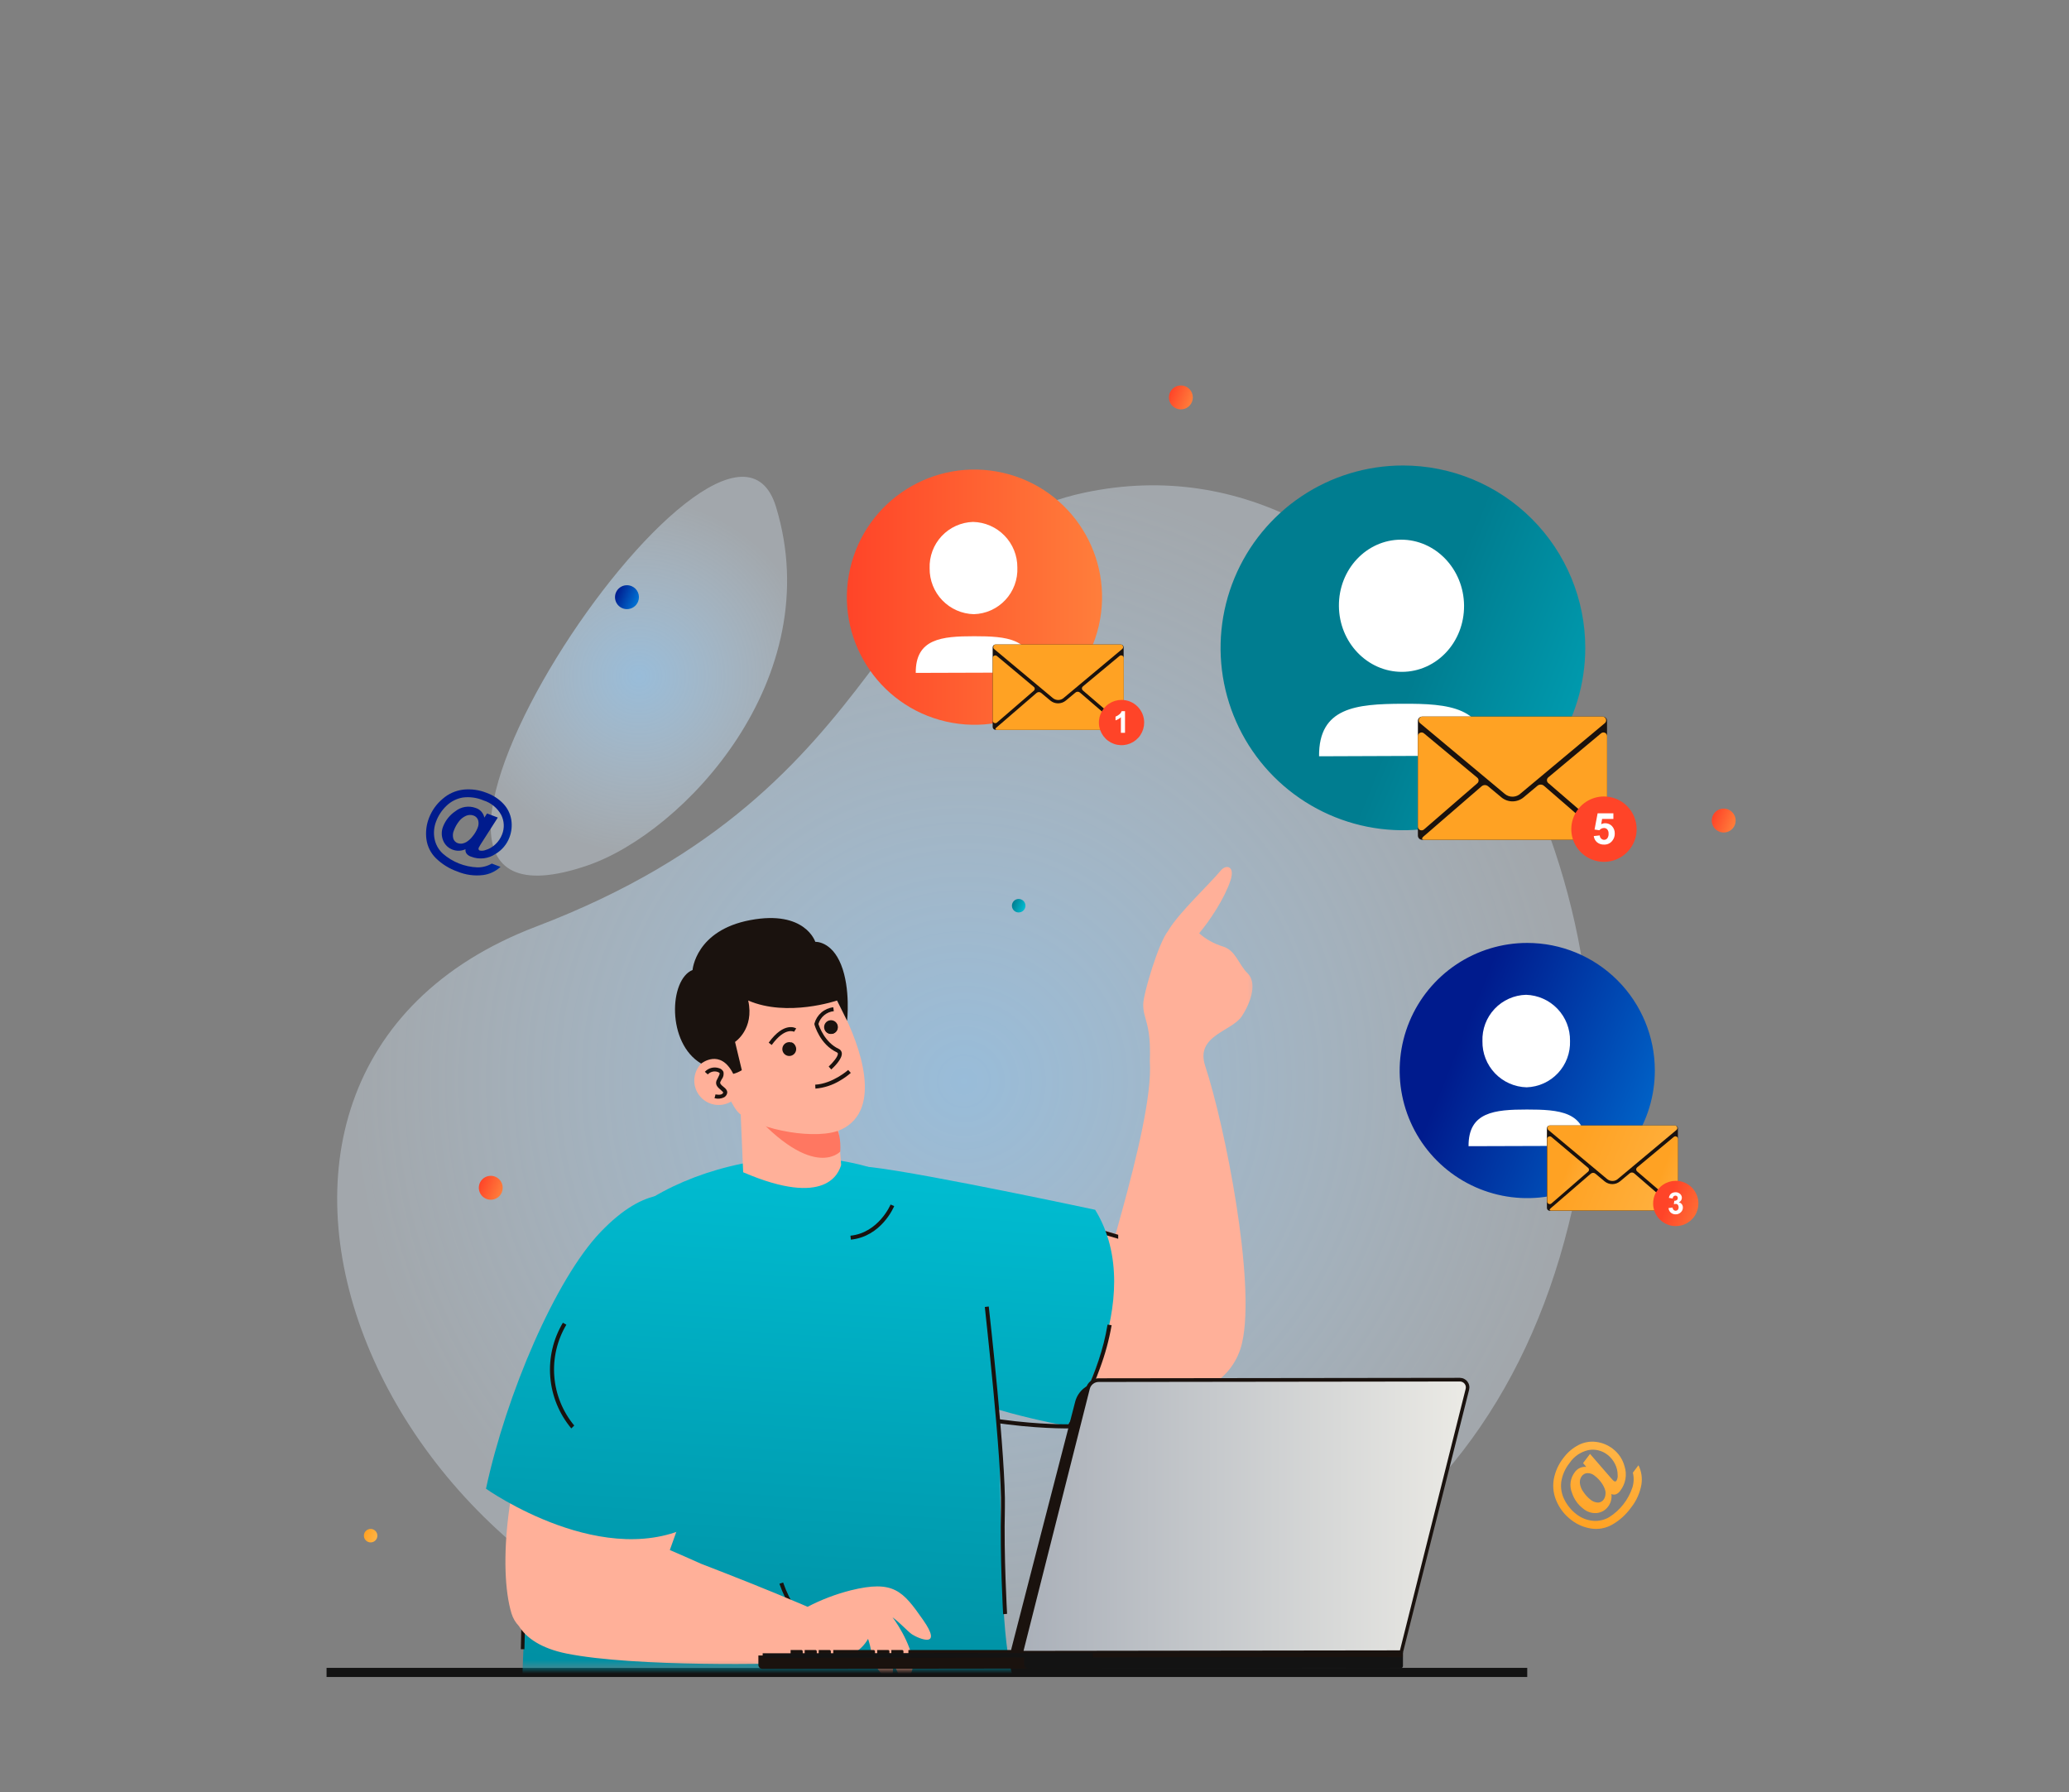<svg width="306" height="265" viewBox="0 0 306 265" fill="none" xmlns="http://www.w3.org/2000/svg">
<rect x="0" y="0" width="306" height="265" fill="#808080" stroke="none"/>
<g clip-path="url(#clip0_20981_299824)">
<g clip-path="url(#clip1_20981_299824)">
<path opacity="0.7" d="M160.438 72.841C128.908 79.503 133.605 116.341 79.308 137.013C21.121 159.163 56.365 242.746 122.571 247.491C188.464 252.235 227.965 222.514 234.729 166.049C239.819 123.6 207.306 62.938 160.438 72.841Z" fill="url(#paint0_radial_20981_299824)"/>
<path opacity="0.7" d="M86.938 127.964C101.083 123.105 122.522 100.392 114.768 74.949C107.014 49.505 45.187 142.333 86.938 127.964Z" fill="url(#paint1_radial_20981_299824)"/>
<path d="M48.297 246.641H225.875V247.989H48.297V246.641Z" fill="#131313"/>
<path d="M55.741 227.462C55.667 227.645 55.541 227.802 55.378 227.913C55.215 228.024 55.023 228.085 54.826 228.086C54.629 228.088 54.435 228.032 54.27 227.923C54.106 227.815 53.976 227.661 53.899 227.479C53.822 227.297 53.801 227.097 53.838 226.903C53.875 226.71 53.968 226.531 54.107 226.391C54.245 226.25 54.422 226.154 54.616 226.114C54.809 226.074 55.009 226.093 55.192 226.167C55.436 226.266 55.631 226.458 55.734 226.701C55.837 226.944 55.839 227.217 55.741 227.462Z" fill="url(#paint2_linear_20981_299824)"/>
<path d="M151.585 134.305C151.511 134.488 151.385 134.646 151.222 134.757C151.059 134.868 150.867 134.928 150.67 134.93C150.473 134.932 150.279 134.875 150.114 134.767C149.949 134.659 149.82 134.504 149.743 134.323C149.666 134.141 149.645 133.941 149.682 133.747C149.719 133.553 149.812 133.375 149.951 133.235C150.089 133.094 150.266 132.998 150.459 132.958C150.652 132.918 150.853 132.937 151.036 133.011C151.157 133.059 151.268 133.131 151.361 133.223C151.455 133.314 151.529 133.423 151.58 133.544C151.631 133.664 151.658 133.793 151.659 133.924C151.66 134.055 151.634 134.185 151.585 134.305Z" fill="url(#paint3_linear_20981_299824)"/>
<path d="M94.368 88.967C94.237 89.292 94.013 89.571 93.724 89.768C93.435 89.966 93.094 90.073 92.744 90.077C92.394 90.081 92.05 89.98 91.757 89.788C91.464 89.596 91.235 89.322 91.098 89C90.961 88.677 90.923 88.322 90.988 87.978C91.054 87.634 91.22 87.317 91.465 87.067C91.711 86.817 92.025 86.647 92.368 86.576C92.711 86.505 93.067 86.537 93.392 86.669C93.607 86.756 93.803 86.884 93.969 87.046C94.134 87.208 94.266 87.402 94.357 87.615C94.448 87.829 94.495 88.058 94.497 88.29C94.499 88.522 94.455 88.752 94.368 88.967Z" fill="url(#paint4_linear_20981_299824)"/>
<path d="M74.225 176.309C74.093 176.633 73.869 176.911 73.579 177.107C73.29 177.304 72.949 177.41 72.599 177.413C72.249 177.416 71.906 177.315 71.614 177.123C71.322 176.93 71.093 176.656 70.957 176.334C70.82 176.012 70.782 175.656 70.848 175.313C70.913 174.969 71.079 174.653 71.324 174.403C71.57 174.154 71.884 173.983 72.226 173.912C72.569 173.841 72.924 173.873 73.249 174.004C73.683 174.182 74.029 174.523 74.212 174.955C74.395 175.387 74.399 175.873 74.225 176.309Z" fill="url(#paint5_linear_20981_299824)"/>
<path d="M256.573 122.002C256.443 122.326 256.219 122.604 255.93 122.801C255.641 122.998 255.3 123.105 254.95 123.108C254.601 123.112 254.258 123.011 253.965 122.82C253.672 122.629 253.443 122.355 253.306 122.033C253.169 121.712 253.13 121.357 253.194 121.013C253.259 120.669 253.424 120.352 253.668 120.102C253.913 119.852 254.226 119.681 254.568 119.608C254.91 119.536 255.266 119.567 255.591 119.697C256.026 119.873 256.374 120.215 256.558 120.646C256.742 121.078 256.748 121.566 256.573 122.002Z" fill="url(#paint6_linear_20981_299824)"/>
<path d="M176.288 59.431C176.157 59.755 175.933 60.034 175.644 60.231C175.356 60.428 175.015 60.535 174.665 60.538C174.315 60.541 173.973 60.441 173.68 60.25C173.387 60.058 173.158 59.785 173.021 59.463C172.884 59.141 172.845 58.786 172.909 58.443C172.974 58.099 173.139 57.782 173.383 57.532C173.628 57.282 173.941 57.11 174.283 57.038C174.625 56.966 174.981 56.997 175.306 57.127C175.522 57.213 175.718 57.342 175.885 57.504C176.051 57.667 176.184 57.861 176.275 58.075C176.366 58.289 176.415 58.519 176.417 58.752C176.419 58.984 176.375 59.215 176.288 59.431Z" fill="url(#paint7_linear_20981_299824)"/>
<mask id="mask0_20981_299824" style="mask-type:luminance" maskUnits="userSpaceOnUse" x="67" y="124" width="119" height="123">
<path d="M67.777 124.172H185.751V246.619H67.777V124.172Z" fill="white"/>
</mask>
<g mask="url(#mask0_20981_299824)">
<path d="M153.662 179.005C153.662 179.005 170.762 184.014 173.765 185.6C180.4 189.104 183.308 204.144 176.564 206.442C169.82 208.74 154.828 207.838 143.353 202.924C131.878 198.01 138.805 175.65 153.662 179.005Z" fill="#FFB099"/>
<path d="M184.514 143.927C183.158 142.612 182.785 140.505 180.793 139.942C179.522 139.548 178.348 138.89 177.35 138.01C178.949 136.113 181.125 132.825 181.986 130.196C182.704 128.013 181.308 127.817 180.569 128.711C178.888 130.745 174.435 134.872 172.802 137.577C172.788 137.6 172.776 137.625 172.768 137.651C171.358 139.359 169.101 146.937 169.081 148.496C169.047 150.793 170.274 151.166 170.057 156.947C170.735 166.802 161.103 193.547 161.3 197.289C161.937 209.272 181.179 209.821 183.714 198.522C185.747 189.515 181.145 166.409 178.251 157.646C176.74 153.091 182.175 152.562 183.673 150.258C185.171 147.953 185.869 145.235 184.514 143.927Z" fill="#FFB099"/>
<path d="M165.38 183.187L153.539 179.717L153.709 179.141L165.38 182.597V183.187Z" fill="#1A120E"/>
<path d="M113.774 179.707C111.991 183.353 111.246 188.281 118.599 194.848C125.953 201.416 143.508 208.275 157.856 210.857C157.856 210.857 170.158 192.239 161.97 178.9C161.97 178.9 137.198 173.6 129.064 172.624C120.931 171.648 115.732 175.688 113.774 179.707Z" fill="url(#paint8_linear_20981_299824)"/>
<path d="M162.664 202.375C161.56 205.43 160.126 208.355 158.387 211.098L158.299 211.227H158.143C157.947 211.227 138.393 211.62 125.129 202.592L125.468 202.09C137.946 210.583 156.09 210.637 158.001 210.623C158.638 209.634 162.61 203.263 163.803 195.875L164.406 195.97C164.024 198.154 163.441 200.298 162.664 202.375Z" fill="#1A120E"/>
<path d="M145.883 190.554C149.394 203.466 146.398 243.502 150.478 249.365C150.478 249.365 145.645 259.66 132.727 256.373C112.597 251.249 95.449 293.454 79.318 285.24C72.751 241.421 82.029 185.721 96.642 177.005C111.499 168.147 139.518 167.11 145.883 190.554Z" fill="url(#paint9_linear_20981_299824)"/>
<path d="M148.363 238.709L148.946 238.648C148.946 238.56 148.445 230.149 148.621 223.025C148.797 215.902 146.262 193.454 146.235 193.203L145.652 193.271C145.652 193.495 148.208 215.848 148.038 222.985C147.869 230.122 148.357 238.628 148.363 238.709Z" fill="#1A120E"/>
<path d="M123.448 159.612L124.404 172.259C124.065 173.438 122.187 178.63 109.913 173.35L109.188 156.25C113.869 157.657 118.631 158.779 123.448 159.612Z" fill="#FFB099"/>
<path d="M124.273 170.288C124.273 170.288 119.982 175.08 109.863 162.832C109.863 162.832 109.802 161.66 109.863 161.68C118.972 165.55 124.645 163.022 124.273 170.288Z" fill="#FF7761"/>
<path d="M124.485 166.997C121.015 168.698 112.36 167.14 109.385 164.679C108.327 163.798 107.026 160.707 106.762 159.04C105.928 153.794 105.026 149.117 107.921 146.115C109.147 144.861 113.106 143.444 114.61 143.045C119.572 141.743 122.262 144.908 124.58 149.483C127.183 154.614 130.599 164.022 124.485 166.997Z" fill="#FFB099"/>
<path d="M122.941 158.151C123.218 157.9 124.628 156.592 124.499 155.697C124.478 155.565 124.423 155.44 124.34 155.334C124.257 155.229 124.149 155.146 124.025 155.094C121.992 154.138 121.172 151.84 121.043 151.413C121.193 150.909 121.49 150.461 121.895 150.125C122.301 149.79 122.797 149.582 123.32 149.529L123.239 148.953C122.588 149.029 121.975 149.298 121.478 149.726C120.982 150.154 120.625 150.72 120.453 151.352V151.495C120.487 151.61 121.266 154.45 123.774 155.622C123.889 155.677 123.91 155.731 123.917 155.785C123.984 156.212 123.137 157.188 122.561 157.717L122.941 158.151Z" fill="#1A120E"/>
<path d="M109.518 158.19C109.835 158.828 109.956 159.546 109.866 160.253C109.776 160.96 109.477 161.625 109.009 162.163C108.542 162.7 107.925 163.087 107.237 163.275C106.549 163.462 105.821 163.441 105.145 163.215C104.469 162.989 103.875 162.567 103.438 162.003C103.002 161.44 102.742 160.759 102.692 160.048C102.643 159.337 102.805 158.627 103.158 158.008C103.512 157.389 104.041 156.888 104.678 156.57C105.102 156.357 105.564 156.23 106.037 156.197C106.51 156.163 106.985 156.223 107.435 156.374C107.885 156.524 108.3 156.762 108.658 157.074C109.015 157.385 109.307 157.765 109.518 158.19Z" fill="#FFB099"/>
<path d="M107.086 162.27C107.261 162.171 107.401 162.019 107.486 161.836C107.737 161.307 107.289 160.948 106.964 160.684C106.639 160.42 106.456 160.23 106.53 160.006C106.585 159.878 106.649 159.753 106.72 159.633C106.847 159.478 106.937 159.296 106.985 159.102C107.033 158.907 107.038 158.705 106.998 158.508C106.935 158.37 106.841 158.248 106.724 158.151C106.606 158.055 106.468 157.987 106.32 157.952C105.959 157.835 105.571 157.824 105.204 157.92C104.836 158.016 104.504 158.215 104.246 158.495L104.68 158.881C104.86 158.688 105.092 158.551 105.347 158.485C105.603 158.418 105.872 158.427 106.124 158.508C106.3 158.569 106.408 158.637 106.435 158.712C106.462 158.786 106.327 159.125 106.198 159.349C106.113 159.496 106.036 159.647 105.968 159.803C105.73 160.481 106.246 160.86 106.584 161.158C106.923 161.457 106.984 161.517 106.944 161.612C106.734 162.053 105.832 161.836 105.825 161.829L105.676 162.399C106.146 162.53 106.648 162.484 107.086 162.27ZM124.247 159.789C124.812 159.464 125.343 159.085 125.833 158.657L125.447 158.223C125.447 158.223 123.156 160.257 120.567 160.399L120.601 160.982C121.893 160.873 123.141 160.465 124.247 159.789ZM115.775 155.296C115.775 155.343 115.809 155.39 115.829 155.431C115.943 155.658 116.142 155.832 116.382 155.912C116.623 155.993 116.886 155.975 117.114 155.861C117.341 155.748 117.514 155.549 117.595 155.308C117.676 155.068 117.657 154.804 117.544 154.577C117.449 154.383 117.288 154.229 117.09 154.143C116.706 154.585 116.263 154.973 115.775 155.296ZM121.997 152.191C122.012 152.24 122.03 152.287 122.051 152.334C122.118 152.473 122.218 152.595 122.342 152.688C122.466 152.781 122.611 152.842 122.763 152.867C122.916 152.893 123.073 152.88 123.22 152.832C123.367 152.783 123.501 152.7 123.609 152.589C123.717 152.478 123.797 152.343 123.841 152.194C123.886 152.046 123.894 151.889 123.865 151.737C123.835 151.585 123.77 151.442 123.674 151.32C123.578 151.199 123.453 151.102 123.312 151.039C122.928 151.481 122.485 151.868 121.997 152.191ZM114.135 154.53C116.107 151.819 117.429 152.571 117.442 152.578L117.754 152.083C117.68 152.035 115.985 151.005 113.688 154.184L114.135 154.53ZM125.84 183.315C130.341 182.854 132.177 178.53 132.252 178.347L131.71 178.123C131.71 178.164 129.927 182.305 125.779 182.732L125.84 183.315ZM132.842 246.619V246.036C132.713 246.036 119.659 245.237 115.823 234.013L115.274 234.202C119.286 245.806 132.72 246.612 132.842 246.619Z" fill="#1A120E"/>
<path d="M108.712 154.073L109.715 158.255C109.322 158.5 108.895 158.685 108.448 158.804C106.529 154.968 103.703 157.279 103.703 157.279C98.572 154.249 98.959 144.842 102.429 143.439C102.429 143.439 102.869 137.576 110.982 136.058C119.095 134.54 120.58 139.277 120.58 139.277C120.58 139.277 122.972 139.115 124.396 142.666C125.819 146.218 125.284 150.949 125.284 150.949L123.799 147.953C123.799 147.953 116.452 150.467 110.657 147.953C111.599 152.175 108.712 154.073 108.712 154.073Z" fill="#1A120E"/>
<path d="M117.708 154.83C117.767 155.024 117.768 155.231 117.71 155.425C117.652 155.619 117.538 155.792 117.382 155.921C117.225 156.05 117.034 156.13 116.833 156.15C116.631 156.171 116.428 156.131 116.249 156.036C116.07 155.94 115.923 155.794 115.828 155.616C115.732 155.437 115.691 155.234 115.711 155.032C115.731 154.831 115.81 154.639 115.939 154.483C116.067 154.326 116.239 154.211 116.433 154.152C116.692 154.074 116.972 154.102 117.21 154.229C117.449 154.356 117.628 154.572 117.708 154.83ZM123.875 151.59C123.933 151.783 123.933 151.988 123.875 152.18C123.816 152.372 123.702 152.542 123.547 152.67C123.392 152.797 123.202 152.876 123.003 152.896C122.803 152.915 122.602 152.876 122.424 152.781C122.247 152.687 122.102 152.543 122.007 152.366C121.912 152.189 121.871 151.988 121.89 151.788C121.909 151.588 121.986 151.399 122.113 151.243C122.239 151.087 122.409 150.972 122.601 150.913C122.729 150.873 122.864 150.859 122.998 150.872C123.131 150.884 123.261 150.923 123.379 150.986C123.498 151.049 123.603 151.135 123.688 151.239C123.773 151.343 123.837 151.462 123.875 151.59ZM77.563 243.877H77.027C77.556 214.949 82.517 198.466 86.584 189.722C91.017 180.233 95.28 177.604 95.463 177.522L95.734 177.983C95.565 178.044 78.573 188.828 77.563 243.877Z" fill="#1A120E"/>
<path d="M136.513 239.535C133.517 235.251 132.162 233.604 125.79 235.183C123.587 235.745 121.456 236.559 119.44 237.61L118.247 237.095C118.177 237.058 118.105 237.029 118.03 237.007C113.889 235.238 108.399 233.062 103.688 231.246C102.143 230.568 100.597 229.856 99.066 229.212C101.099 223.621 103.234 217.046 103.234 217.046C106.989 202.609 85.314 195.127 80.142 206.202C74.971 217.277 73.622 231.957 75.655 238.606C75.866 239.294 76.235 239.924 76.733 240.443C77.871 242.266 80.081 243.757 83.734 244.51C93.996 246.59 115.664 246.021 118.348 245.94C118.775 245.98 119.175 246.028 119.541 246.075C119.693 246.106 119.85 246.106 120.002 246.075C120.122 246.085 120.243 246.067 120.355 246.021C121.846 245.377 122.666 245.14 123.201 245.167C124.244 245.236 125.285 245.008 126.203 244.509C127.12 244.01 127.878 243.26 128.386 242.348C128.603 243.013 128.773 243.692 128.895 244.381C129.166 246.353 130.596 248.156 131.518 248.176C132.439 248.197 131.945 244.869 131.945 244.869C131.945 244.869 132.921 249.688 134.5 247.797C136.079 245.906 133.585 241.439 132.406 239.718C132.27 239.514 132.134 239.331 131.999 239.162C133.124 239.969 134.242 241.243 134.873 241.676C135.937 242.361 139.522 243.825 136.513 239.535Z" fill="#FFB099"/>
<path d="M103.792 177.944C100.281 176.087 95.482 175.233 88.819 182.194C82.157 189.155 74.891 206.153 71.875 220.149C71.875 220.149 89.721 232.776 103.053 225.172C103.053 225.172 109.017 201.097 110.23 193.167C111.444 185.237 107.668 179.991 103.792 177.944Z" fill="url(#paint10_linear_20981_299824)"/>
<path d="M84.495 211.231C82.694 209.076 81.606 206.415 81.383 203.615C81.159 200.815 81.811 198.015 83.248 195.602L83.763 195.893C82.394 198.195 81.771 200.864 81.98 203.534C82.188 206.204 83.219 208.743 84.929 210.804L84.495 211.231ZM204.55 265.555C206.238 274.298 208.014 289.867 208.759 301.687C209.505 313.508 210.833 330.296 210.833 330.296C210.833 330.296 186.772 337.854 168.58 326.135C168.58 326.135 169.482 281.828 169.855 271.12C170.566 250.603 201.527 249.898 204.55 265.555Z" fill="#1A120E"/>
</g>
<path d="M163.228 246.433C163.228 246.511 163.197 246.585 163.142 246.639C163.088 246.694 163.014 246.725 162.936 246.725L112.747 246.786C112.593 246.784 112.446 246.722 112.337 246.613C112.228 246.504 112.166 246.357 112.164 246.203V244.807L163.221 244.739L163.228 246.433ZM118.718 244.203V244.793H116.929V244H118.528C118.554 244.001 118.58 244.007 118.603 244.018C118.627 244.028 118.648 244.043 118.665 244.062C118.683 244.081 118.697 244.103 118.706 244.128C118.715 244.152 118.719 244.178 118.718 244.203ZM120.799 244.203V244.793H119.01V244H120.602C120.629 244 120.655 244.005 120.679 244.016C120.704 244.026 120.725 244.041 120.744 244.06C120.762 244.079 120.777 244.101 120.786 244.126C120.795 244.151 120.8 244.177 120.799 244.203Z" fill="#1A120E"/>
<path d="M122.882 244.196V244.793H121.086V244H122.679C122.705 243.999 122.731 244.003 122.756 244.013C122.781 244.022 122.803 244.036 122.822 244.055C122.841 244.073 122.856 244.095 122.866 244.119C122.877 244.144 122.882 244.17 122.882 244.196ZM131.537 244.189V244.779H129.741V244H131.341C131.366 243.999 131.392 244.003 131.415 244.012C131.439 244.021 131.461 244.035 131.479 244.053C131.498 244.071 131.512 244.092 131.522 244.115C131.532 244.139 131.537 244.164 131.537 244.189ZM133.618 244.189V244.779H131.829V244H133.422C133.472 244 133.521 244.019 133.558 244.055C133.595 244.09 133.616 244.138 133.618 244.189ZM158.018 244.156V244.745H156.229V244H157.828C157.873 244 157.916 244.016 157.951 244.044C157.985 244.073 158.009 244.112 158.018 244.156ZM160.099 244.156V244.745H158.303V243.959H159.902C159.954 243.959 160.004 243.98 160.041 244.017C160.078 244.053 160.099 244.103 160.099 244.156ZM129.402 244.189V244.779H123.241V244H129.206C129.257 244 129.306 244.019 129.342 244.055C129.379 244.09 129.401 244.138 129.402 244.189ZM166.843 244.142V244.732H160.682V243.945H166.646C166.672 243.944 166.698 243.949 166.722 243.958C166.747 243.968 166.769 243.982 166.787 244.001C166.806 244.019 166.82 244.041 166.83 244.066C166.839 244.09 166.844 244.116 166.843 244.142ZM155.741 244.156V244.745H134.35V244H155.544C155.591 243.996 155.637 244.01 155.673 244.039C155.71 244.068 155.734 244.109 155.741 244.156Z" fill="#1A120E"/>
<path d="M166.353 243.953H170.691C170.808 243.953 170.921 243.999 171.005 244.082C171.088 244.164 171.136 244.276 171.138 244.394V244.739H166.156V244.15C166.156 244.098 166.177 244.048 166.214 244.011C166.251 243.974 166.301 243.953 166.353 243.953Z" fill="url(#paint11_linear_20981_299824)"/>
<path d="M172.353 243.938H176.691C176.749 243.937 176.807 243.947 176.861 243.969C176.915 243.991 176.965 244.023 177.006 244.064C177.048 244.105 177.081 244.154 177.104 244.208C177.126 244.262 177.138 244.32 177.138 244.378V244.717H172.156V244.127C172.158 244.076 172.179 244.028 172.216 243.993C172.253 243.957 172.302 243.938 172.353 243.938Z" fill="url(#paint12_linear_20981_299824)"/>
<path d="M178.35 243.93H182.688C182.746 243.929 182.804 243.94 182.858 243.961C182.913 243.983 182.962 244.015 183.004 244.056C183.045 244.097 183.078 244.146 183.101 244.2C183.123 244.254 183.135 244.312 183.135 244.37V244.709H178.16V244.12C178.162 244.07 178.182 244.022 178.218 243.987C178.253 243.952 178.3 243.931 178.35 243.93Z" fill="url(#paint13_linear_20981_299824)"/>
<path d="M184.354 243.93H188.698C188.816 243.931 188.928 243.979 189.01 244.063C189.093 244.147 189.139 244.26 189.139 244.377V244.716H184.164V244.126C184.164 244.075 184.184 244.026 184.219 243.99C184.255 243.953 184.303 243.931 184.354 243.93Z" fill="url(#paint14_linear_20981_299824)"/>
<path d="M191.409 243.914H193.686C193.803 243.916 193.915 243.964 193.998 244.047C194.08 244.131 194.127 244.244 194.127 244.361V244.7H191.219V244.111C191.218 244.085 191.222 244.06 191.231 244.036C191.24 244.012 191.254 243.99 191.272 243.972C191.29 243.954 191.311 243.939 191.334 243.929C191.358 243.919 191.383 243.914 191.409 243.914Z" fill="url(#paint15_linear_20981_299824)"/>
<path d="M194.95 243.914H197.234C197.351 243.914 197.464 243.96 197.548 244.043C197.631 244.125 197.679 244.237 197.681 244.355V244.68H194.773V244.09C194.778 244.045 194.798 244.003 194.83 243.971C194.862 243.939 194.904 243.919 194.95 243.914Z" fill="url(#paint16_linear_20981_299824)"/>
<path d="M198.276 243.914H200.553C200.671 243.916 200.783 243.964 200.865 244.047C200.948 244.131 200.994 244.244 200.994 244.361V244.7H198.086V244.111C198.085 244.085 198.089 244.06 198.099 244.036C198.108 244.012 198.121 243.99 198.139 243.972C198.157 243.954 198.178 243.939 198.202 243.929C198.225 243.919 198.25 243.914 198.276 243.914Z" fill="url(#paint17_linear_20981_299824)"/>
<path d="M159.021 207.267C159.229 206.476 159.688 205.774 160.331 205.268C160.973 204.762 161.762 204.478 162.58 204.461L151.057 246.483C150.505 246.29 150.047 245.892 149.778 245.371C149.51 244.85 149.451 244.247 149.614 243.684C150.048 241.915 156.805 215.827 159.021 207.267Z" fill="#1A120E"/>
<path d="M162.47 204.083L215.919 204.016C216.094 204.016 216.265 204.055 216.422 204.132C216.578 204.208 216.715 204.319 216.822 204.456C216.93 204.593 217.004 204.753 217.04 204.923C217.076 205.094 217.073 205.27 217.031 205.439L207.244 244.316L150.988 244.391L160.877 205.31C160.966 204.956 161.171 204.642 161.46 204.42C161.749 204.197 162.105 204.079 162.47 204.083Z" fill="url(#paint18_linear_20981_299824)"/>
<path d="M160.635 205.248C160.738 204.839 160.974 204.476 161.307 204.217C161.64 203.958 162.05 203.817 162.472 203.818L215.921 203.75C216.135 203.753 216.346 203.804 216.537 203.9C216.728 203.995 216.896 204.133 217.026 204.303C217.156 204.472 217.247 204.669 217.29 204.879C217.334 205.088 217.329 205.305 217.277 205.512L207.49 244.39L207.436 244.593L150.645 244.667L160.635 205.248ZM216.769 205.377C216.803 205.249 216.806 205.115 216.779 204.985C216.752 204.856 216.695 204.735 216.613 204.631C216.533 204.527 216.43 204.442 216.313 204.384C216.195 204.325 216.066 204.294 215.935 204.292L162.485 204.36C162.186 204.361 161.895 204.461 161.658 204.645C161.421 204.829 161.252 205.086 161.177 205.377L151.377 244.125L207.049 244.051L216.769 205.377Z" fill="#1A120E"/>
<path d="M207.494 246.373C207.494 246.451 207.463 246.526 207.409 246.581C207.354 246.637 207.28 246.669 207.202 246.671L152.052 246.739C151.975 246.74 151.899 246.725 151.828 246.696C151.756 246.667 151.692 246.625 151.637 246.57C151.583 246.516 151.54 246.451 151.511 246.38C151.482 246.309 151.468 246.233 151.469 246.156V244.38L207.494 244.312V246.373Z" fill="#131313"/>
<path d="M112.797 244.484L152.094 244.436L152.095 245.101L112.798 245.149L112.797 244.484Z" fill="#131313"/>
<path d="M161.621 244.422L207.473 244.366L207.474 245.03L161.622 245.086L161.621 244.422Z" fill="#1A120E"/>
<path d="M72.738 127.702L74.026 128.19C73.312 128.853 72.41 129.277 71.444 129.403C70.157 129.558 68.852 129.378 67.655 128.881C66.462 128.465 65.374 127.792 64.469 126.909C63.702 126.156 63.208 125.169 63.066 124.103C62.927 123.047 63.055 121.972 63.439 120.978C63.861 119.868 64.561 118.886 65.473 118.125C66.323 117.379 67.379 116.906 68.502 116.769C69.678 116.641 70.868 116.804 71.966 117.244C72.907 117.58 73.757 118.132 74.446 118.857C75.065 119.51 75.473 120.334 75.619 121.222C75.76 122.106 75.664 123.011 75.341 123.845C74.956 124.859 74.24 125.712 73.308 126.265C72.781 126.626 72.174 126.853 71.539 126.925C70.905 126.997 70.262 126.912 69.668 126.678C69.4 126.598 69.163 126.437 68.99 126.217C68.863 126.031 68.812 125.803 68.848 125.58C68.551 125.717 68.229 125.793 67.902 125.804C67.576 125.816 67.25 125.763 66.943 125.648C66.627 125.533 66.339 125.353 66.097 125.12C65.856 124.886 65.666 124.604 65.54 124.293C65.266 123.624 65.266 122.874 65.54 122.205C65.901 121.294 66.53 120.514 67.343 119.968C67.76 119.634 68.256 119.413 68.784 119.327C69.311 119.242 69.852 119.295 70.353 119.48C70.675 119.58 70.964 119.764 71.19 120.015C71.415 120.266 71.569 120.573 71.634 120.904L72.034 120.294L73.626 120.897L71.078 124.875C70.974 125.037 70.879 125.205 70.793 125.377C70.764 125.458 70.764 125.547 70.793 125.628C70.818 125.691 70.867 125.742 70.929 125.77C71.223 125.834 71.529 125.811 71.81 125.702C72.36 125.541 72.862 125.248 73.274 124.848C73.709 124.444 74.045 123.946 74.257 123.391C74.443 122.927 74.527 122.429 74.504 121.929C74.481 121.43 74.35 120.941 74.121 120.497C73.557 119.475 72.62 118.71 71.505 118.362C70.544 117.95 69.491 117.803 68.455 117.935C67.54 118.087 66.693 118.515 66.028 119.162C65.353 119.805 64.832 120.593 64.503 121.466C64.183 122.281 64.101 123.169 64.266 124.028C64.426 124.876 64.857 125.649 65.493 126.231C66.913 127.474 68.717 128.192 70.603 128.264C71.353 128.274 72.091 128.079 72.738 127.702ZM67.153 122.747C66.968 123.136 66.927 123.578 67.038 123.994C67.085 124.148 67.165 124.289 67.275 124.406C67.384 124.524 67.519 124.615 67.669 124.672C67.886 124.749 68.118 124.775 68.346 124.747C68.556 124.711 68.757 124.64 68.943 124.537C69.315 124.313 69.64 124.018 69.898 123.669C70.205 123.301 70.452 122.887 70.63 122.442C70.795 122.076 70.824 121.662 70.712 121.276C70.658 121.119 70.569 120.976 70.452 120.859C70.334 120.741 70.191 120.652 70.034 120.599C69.672 120.47 69.274 120.485 68.922 120.639C68.482 120.833 68.103 121.142 67.825 121.534C67.545 121.905 67.319 122.313 67.153 122.747Z" fill="url(#paint19_linear_20981_299824)"/>
<path d="M241.498 217.772L242.325 216.681C242.76 217.552 242.914 218.538 242.766 219.5C242.547 220.777 242.006 221.976 241.193 222.984C240.453 224.011 239.498 224.865 238.394 225.485C237.455 226.006 236.37 226.199 235.31 226.034C234.258 225.871 233.265 225.444 232.423 224.794C231.476 224.092 230.727 223.158 230.247 222.083C229.768 221.055 229.61 219.907 229.793 218.789C230 217.625 230.491 216.531 231.223 215.603C231.813 214.796 232.584 214.137 233.473 213.678C234.275 213.267 235.182 213.109 236.076 213.224C236.961 213.337 237.801 213.683 238.509 214.227C239.37 214.873 239.988 215.79 240.265 216.83C240.462 217.438 240.507 218.085 240.397 218.714C240.287 219.344 240.025 219.937 239.634 220.443C239.479 220.679 239.258 220.863 238.997 220.971C238.887 221.01 238.77 221.026 238.654 221.019C238.538 221.012 238.424 220.982 238.319 220.931C238.366 221.254 238.348 221.583 238.266 221.9C238.185 222.216 238.042 222.513 237.845 222.774C237.651 223.044 237.402 223.27 237.115 223.437C236.827 223.604 236.508 223.708 236.178 223.743C235.821 223.776 235.461 223.738 235.119 223.631C234.777 223.524 234.459 223.35 234.185 223.12C233.391 222.531 232.801 221.708 232.497 220.768C232.293 220.274 232.22 219.736 232.287 219.206C232.353 218.676 232.557 218.173 232.877 217.745C233.062 217.463 233.322 217.237 233.626 217.091C233.931 216.946 234.269 216.886 234.605 216.918L234.131 216.356L235.161 215L238.258 218.572C238.382 218.719 238.515 218.857 238.658 218.985C238.69 219.015 238.727 219.038 238.768 219.053C238.809 219.069 238.852 219.075 238.895 219.073C238.929 219.071 238.961 219.061 238.991 219.045C239.02 219.028 239.045 219.006 239.065 218.979C239.217 218.719 239.281 218.417 239.248 218.118C239.248 217.545 239.111 216.98 238.848 216.471C238.583 215.94 238.201 215.476 237.73 215.115C237.336 214.809 236.881 214.59 236.396 214.473C235.911 214.356 235.407 214.344 234.917 214.437C233.777 214.693 232.779 215.377 232.131 216.349C231.481 217.157 231.058 218.123 230.904 219.148C230.793 220.068 230.965 221 231.399 221.818C231.824 222.65 232.431 223.375 233.175 223.94C233.867 224.475 234.697 224.804 235.568 224.889C236.426 224.973 237.289 224.778 238.028 224.333C239.618 223.317 240.813 221.789 241.417 220.002C241.648 219.28 241.676 218.509 241.498 217.772ZM235.188 221.73C235.509 222.02 235.922 222.186 236.354 222.198C236.51 222.193 236.663 222.152 236.802 222.08C236.94 222.007 237.061 221.904 237.154 221.778C237.304 221.58 237.4 221.346 237.431 221.1C237.471 220.892 237.471 220.678 237.431 220.47C237.32 220.05 237.131 219.655 236.876 219.304C236.598 218.899 236.257 218.542 235.866 218.247C235.564 217.978 235.172 217.833 234.768 217.84C234.605 217.847 234.446 217.891 234.303 217.969C234.16 218.046 234.036 218.155 233.941 218.287C233.715 218.596 233.616 218.979 233.663 219.358C233.725 219.836 233.914 220.288 234.212 220.666C234.482 221.068 234.811 221.426 235.188 221.73Z" fill="url(#paint20_linear_20981_299824)"/>
<path d="M162.517 92.504C164.835 82.344 158.477 72.228 148.317 69.911C138.157 67.593 128.042 73.951 125.724 84.111C123.406 94.271 129.764 104.387 139.924 106.704C150.084 109.022 160.2 102.664 162.517 92.504Z" fill="url(#paint21_linear_20981_299824)"/>
<path d="M150.464 83.924C150.501 84.801 150.364 85.677 150.059 86.501C149.754 87.325 149.289 88.08 148.689 88.722C148.09 89.364 147.369 89.88 146.569 90.241C145.768 90.602 144.903 90.8 144.025 90.823C142.264 90.779 140.591 90.043 139.368 88.775C138.146 87.506 137.471 85.807 137.491 84.046C137.459 83.172 137.599 82.302 137.905 81.483C138.21 80.665 138.675 79.915 139.271 79.276C139.868 78.638 140.585 78.124 141.381 77.764C142.177 77.405 143.037 77.206 143.91 77.18C145.669 77.219 147.342 77.948 148.568 79.21C149.794 80.471 150.475 82.164 150.464 83.924ZM135.438 99.506C135.397 94.436 139.281 94.084 144.073 94.084C148.865 94.084 152.762 94.388 152.802 99.451L135.438 99.506Z" fill="white"/>
<path d="M165.756 95.305H147.24C147.004 95.305 146.812 95.496 146.812 95.732V107.498C146.812 107.734 147.004 107.925 147.24 107.925H165.756C165.992 107.925 166.183 107.734 166.183 107.498V95.732C166.183 95.496 165.992 95.305 165.756 95.305Z" fill="#1A120E"/>
<path d="M155.706 103.221C155.943 103.421 156.246 103.525 156.556 103.513C156.866 103.5 157.16 103.372 157.38 103.153L165.96 95.983C166.021 95.935 166.066 95.869 166.089 95.795C166.112 95.721 166.111 95.642 166.088 95.568C166.064 95.494 166.018 95.43 165.957 95.382C165.895 95.335 165.821 95.308 165.744 95.305H147.254C147.178 95.311 147.106 95.341 147.047 95.388C146.988 95.436 146.944 95.499 146.921 95.572C146.898 95.644 146.896 95.722 146.917 95.795C146.938 95.868 146.979 95.933 147.037 95.983L155.706 103.221Z" fill="url(#paint22_linear_20981_299824)"/>
<path d="M152.9 102.142C152.942 102.107 152.977 102.064 153 102.015C153.024 101.965 153.036 101.911 153.036 101.857C153.036 101.802 153.024 101.748 153 101.699C152.977 101.65 152.942 101.606 152.9 101.572L147.444 97.011C147.389 96.965 147.322 96.935 147.251 96.925C147.18 96.916 147.107 96.926 147.042 96.956C146.977 96.986 146.921 97.034 146.882 97.094C146.843 97.154 146.821 97.224 146.82 97.295V106.567C146.821 106.639 146.843 106.709 146.882 106.769C146.921 106.829 146.977 106.877 147.042 106.907C147.107 106.936 147.18 106.947 147.251 106.937C147.322 106.928 147.389 106.898 147.444 106.852L152.9 102.142Z" fill="url(#paint23_linear_20981_299824)"/>
<path d="M165.698 107.556L159.727 102.419C159.633 102.335 159.513 102.289 159.388 102.289C159.263 102.289 159.142 102.335 159.049 102.419L157.632 103.598C157.31 103.865 156.905 104.01 156.487 104.01C156.069 104.01 155.664 103.865 155.341 103.598L153.986 102.466C153.891 102.385 153.771 102.341 153.647 102.341C153.523 102.341 153.403 102.385 153.308 102.466L147.405 107.556L147.317 107.631C147.242 107.712 147.208 107.78 147.228 107.834C147.249 107.888 147.31 107.915 147.398 107.929H165.698C165.786 107.929 165.854 107.881 165.867 107.834C165.881 107.787 165.867 107.712 165.779 107.631L165.698 107.556Z" fill="url(#paint24_linear_20981_299824)"/>
<path d="M165.566 97.009L160.144 101.516C160.103 101.552 160.069 101.596 160.046 101.645C160.024 101.695 160.012 101.749 160.012 101.804C160.012 101.859 160.024 101.913 160.046 101.963C160.069 102.012 160.103 102.056 160.144 102.092L165.566 106.748C165.621 106.797 165.689 106.828 165.761 106.839C165.833 106.85 165.907 106.839 165.973 106.809C166.04 106.779 166.096 106.731 166.136 106.669C166.176 106.608 166.197 106.537 166.197 106.464V97.293C166.197 97.22 166.176 97.149 166.136 97.088C166.096 97.026 166.04 96.978 165.973 96.948C165.907 96.918 165.833 96.907 165.761 96.918C165.689 96.929 165.621 96.96 165.566 97.009Z" fill="url(#paint25_linear_20981_299824)"/>
<path d="M169.22 106.841C169.221 107.504 169.026 108.152 168.659 108.703C168.292 109.255 167.769 109.685 167.158 109.94C166.546 110.194 165.873 110.261 165.223 110.133C164.573 110.005 163.975 109.686 163.507 109.218C163.038 108.75 162.718 108.154 162.588 107.504C162.459 106.854 162.524 106.181 162.778 105.568C163.031 104.956 163.46 104.433 164.011 104.065C164.562 103.697 165.209 103.5 165.872 103.5C166.758 103.5 167.609 103.852 168.237 104.478C168.865 105.105 169.218 105.955 169.22 106.841Z" fill="url(#paint26_linear_20981_299824)"/>
<path d="M166.387 108.363H165.777V106.066C165.548 106.273 165.278 106.43 164.984 106.526V105.971C165.174 105.902 165.351 105.801 165.506 105.672C165.684 105.546 165.819 105.369 165.893 105.164H166.387V108.363Z" fill="white"/>
<path d="M244.746 158.307C244.746 162.039 243.64 165.687 241.566 168.79C239.493 171.893 236.546 174.312 233.098 175.74C229.65 177.168 225.856 177.542 222.196 176.814C218.536 176.086 215.173 174.288 212.535 171.649C209.896 169.011 208.098 165.648 207.37 161.988C206.642 158.328 207.016 154.534 208.444 151.086C209.872 147.638 212.291 144.691 215.394 142.618C218.497 140.544 222.145 139.437 225.877 139.438C230.882 139.438 235.681 141.426 239.22 144.964C242.758 148.503 244.746 153.302 244.746 158.307Z" fill="url(#paint27_linear_20981_299824)"/>
<path d="M232.202 153.921C232.233 154.794 232.092 155.664 231.786 156.482C231.481 157.301 231.016 158.05 230.42 158.688C229.823 159.326 229.106 159.84 228.311 160.2C227.515 160.56 226.656 160.76 225.783 160.787C224.015 160.742 222.336 160.001 221.112 158.724C219.888 157.446 219.218 155.737 219.249 153.968C219.218 153.093 219.36 152.22 219.668 151.4C219.976 150.581 220.444 149.83 221.044 149.192C221.644 148.554 222.364 148.041 223.164 147.684C223.964 147.327 224.826 147.131 225.702 147.109C227.463 147.163 229.132 147.907 230.349 149.182C231.565 150.457 232.231 152.159 232.202 153.921ZM217.196 169.496C217.155 164.433 221.039 164.074 225.831 164.074C230.622 164.074 234.52 164.372 234.56 169.442L217.196 169.496Z" fill="white"/>
<path d="M247.729 166.43H229.212C228.976 166.43 228.785 166.621 228.785 166.857V178.623C228.785 178.859 228.976 179.05 229.212 179.05H247.729C247.965 179.05 248.156 178.859 248.156 178.623V166.857C248.156 166.621 247.965 166.43 247.729 166.43Z" fill="#1A120E"/>
<path d="M237.677 174.346C237.914 174.546 238.218 174.65 238.528 174.638C238.837 174.625 239.131 174.497 239.351 174.278L247.932 167.107C247.993 167.06 248.038 166.995 248.061 166.922C248.083 166.848 248.084 166.77 248.061 166.696C248.038 166.623 247.993 166.558 247.933 166.51C247.872 166.463 247.799 166.435 247.722 166.43H229.225C229.148 166.433 229.074 166.46 229.012 166.507C228.951 166.555 228.905 166.619 228.881 166.693C228.858 166.767 228.857 166.846 228.88 166.92C228.903 166.994 228.948 167.06 229.009 167.107L237.677 174.346Z" fill="url(#paint28_linear_20981_299824)"/>
<path d="M234.87 173.265C234.913 173.231 234.947 173.187 234.97 173.137C234.994 173.087 235.006 173.033 235.006 172.977C235.006 172.922 234.994 172.868 234.97 172.818C234.947 172.768 234.913 172.724 234.87 172.689L229.448 168.128C229.393 168.082 229.326 168.052 229.255 168.043C229.184 168.033 229.111 168.044 229.046 168.073C228.981 168.103 228.925 168.151 228.886 168.211C228.847 168.271 228.825 168.341 228.824 168.413V177.685C228.825 177.756 228.847 177.826 228.886 177.886C228.925 177.946 228.981 177.994 229.046 178.024C229.111 178.054 229.184 178.064 229.255 178.055C229.326 178.045 229.393 178.015 229.448 177.969L234.87 173.265Z" fill="url(#paint29_linear_20981_299824)"/>
<path d="M247.667 178.677L241.695 173.512C241.602 173.429 241.482 173.383 241.357 173.383C241.232 173.383 241.111 173.429 241.018 173.512L239.601 174.692C239.279 174.958 238.874 175.104 238.456 175.104C238.037 175.104 237.632 174.958 237.31 174.692L235.955 173.56C235.86 173.479 235.74 173.435 235.616 173.435C235.492 173.435 235.371 173.479 235.277 173.56L229.373 178.65C229.341 178.673 229.311 178.701 229.285 178.731C229.211 178.806 229.177 178.873 229.197 178.928C229.218 178.982 229.279 179.009 229.367 179.023H247.667C247.755 179.023 247.823 178.975 247.836 178.928C247.85 178.88 247.836 178.806 247.748 178.731C247.722 178.712 247.695 178.694 247.667 178.677Z" fill="url(#paint30_linear_20981_299824)"/>
<path d="M247.539 168.134L242.117 172.641C242.075 172.677 242.042 172.721 242.019 172.77C241.996 172.82 241.984 172.874 241.984 172.929C241.984 172.984 241.996 173.038 242.019 173.087C242.042 173.137 242.075 173.181 242.117 173.217L247.539 177.873C247.594 177.922 247.661 177.953 247.734 177.964C247.806 177.975 247.879 177.964 247.946 177.934C248.013 177.904 248.069 177.856 248.109 177.794C248.148 177.733 248.169 177.662 248.169 177.589V168.418C248.169 168.345 248.148 168.274 248.109 168.213C248.069 168.151 248.013 168.103 247.946 168.073C247.879 168.043 247.806 168.032 247.734 168.043C247.661 168.054 247.594 168.085 247.539 168.134Z" fill="url(#paint31_linear_20981_299824)"/>
<path d="M251.189 177.959C251.19 178.621 250.995 179.269 250.628 179.821C250.261 180.372 249.738 180.802 249.126 181.057C248.515 181.311 247.841 181.379 247.191 181.25C246.541 181.122 245.944 180.803 245.475 180.335C245.006 179.867 244.687 179.271 244.557 178.621C244.427 177.971 244.493 177.298 244.746 176.686C245 176.073 245.429 175.55 245.98 175.182C246.53 174.814 247.178 174.617 247.84 174.617C248.727 174.617 249.578 174.969 250.206 175.595C250.833 176.222 251.187 177.072 251.189 177.959Z" fill="url(#paint32_linear_20981_299824)"/>
<path d="M246.773 178.644L247.363 178.569C247.376 178.699 247.43 178.82 247.519 178.915C247.559 178.957 247.607 178.99 247.66 179.012C247.713 179.035 247.77 179.047 247.827 179.047C247.885 179.047 247.942 179.035 247.995 179.012C248.048 178.99 248.096 178.957 248.136 178.915C248.226 178.805 248.272 178.664 248.265 178.522C248.27 178.389 248.227 178.259 248.143 178.156C248.104 178.114 248.057 178.08 248.004 178.058C247.952 178.036 247.895 178.025 247.838 178.027C247.744 178.03 247.65 178.043 247.56 178.068L247.627 177.573C247.763 177.583 247.897 177.544 248.007 177.465C248.049 177.426 248.082 177.379 248.104 177.326C248.127 177.273 248.137 177.217 248.136 177.16C248.14 177.112 248.134 177.065 248.117 177.02C248.101 176.975 248.075 176.935 248.042 176.901C248.008 176.868 247.968 176.842 247.923 176.826C247.878 176.809 247.831 176.803 247.783 176.807C247.685 176.808 247.59 176.847 247.519 176.916C247.438 177.003 247.391 177.116 247.383 177.234L246.821 177.139C246.844 176.974 246.905 176.817 246.997 176.678C247.079 176.557 247.194 176.463 247.329 176.407C247.477 176.337 247.64 176.303 247.804 176.306C247.937 176.3 248.07 176.322 248.193 176.371C248.317 176.42 248.429 176.495 248.522 176.59C248.663 176.733 248.744 176.925 248.746 177.126C248.743 177.27 248.699 177.411 248.619 177.532C248.538 177.652 248.425 177.746 248.292 177.804C248.464 177.83 248.619 177.923 248.725 178.061C248.839 178.201 248.899 178.376 248.895 178.556C248.897 178.691 248.871 178.825 248.817 178.949C248.763 179.073 248.684 179.184 248.583 179.274C248.483 179.372 248.364 179.449 248.234 179.5C248.103 179.551 247.964 179.576 247.824 179.573C247.562 179.58 247.306 179.491 247.106 179.322C247.008 179.236 246.929 179.132 246.872 179.016C246.815 178.9 246.781 178.773 246.773 178.644Z" fill="white"/>
<path d="M234.457 95.805C234.457 101.139 232.875 106.353 229.912 110.788C226.948 115.224 222.736 118.68 217.807 120.721C212.879 122.762 207.456 123.296 202.224 122.255C196.993 121.214 192.188 118.644 188.416 114.872C184.645 111.1 182.077 106.294 181.037 101.062C179.997 95.83 180.532 90.407 182.574 85.48C184.617 80.552 188.074 76.34 192.51 73.378C196.946 70.415 202.161 68.835 207.495 68.836C211.036 68.836 214.543 69.534 217.815 70.889C221.086 72.244 224.059 74.231 226.563 76.735C229.066 79.24 231.052 82.213 232.407 85.485C233.761 88.757 234.458 92.263 234.457 95.805Z" fill="url(#paint33_linear_20981_299824)"/>
<path d="M216.531 89.544C216.572 94.967 212.465 99.338 207.354 99.352C202.244 99.365 198.062 95.014 198.021 89.612C197.981 84.21 202.088 79.825 207.192 79.805C212.295 79.784 216.484 84.142 216.531 89.544ZM195.086 111.837C195.025 104.598 200.576 104.096 207.429 104.069C214.281 104.042 219.846 104.503 219.907 111.742L195.086 111.837Z" fill="white"/>
<path d="M237.051 105.969H210.327C209.982 105.969 209.703 106.248 209.703 106.592V123.564C209.703 123.908 209.982 124.187 210.327 124.187H237.051C237.396 124.187 237.675 123.908 237.675 123.564V106.592C237.675 106.248 237.396 105.969 237.051 105.969Z" fill="#1A120E"/>
<path d="M222.54 117.389C222.881 117.68 223.319 117.831 223.766 117.812C224.214 117.793 224.637 117.606 224.953 117.288L237.349 106.938C237.433 106.868 237.494 106.774 237.525 106.669C237.555 106.564 237.554 106.452 237.52 106.348C237.487 106.244 237.423 106.152 237.337 106.085C237.251 106.017 237.147 105.977 237.037 105.969H210.34C210.23 105.975 210.125 106.015 210.038 106.082C209.951 106.149 209.886 106.241 209.852 106.345C209.817 106.45 209.815 106.562 209.845 106.668C209.876 106.773 209.937 106.867 210.021 106.938L222.54 117.389Z" fill="url(#paint34_linear_20981_299824)"/>
<path d="M218.487 115.83C218.547 115.78 218.595 115.716 218.628 115.645C218.661 115.573 218.679 115.496 218.679 115.417C218.679 115.338 218.661 115.261 218.628 115.189C218.595 115.118 218.547 115.054 218.487 115.004L210.598 108.443C210.519 108.375 210.422 108.332 210.32 108.318C210.217 108.303 210.112 108.319 210.018 108.363C209.924 108.406 209.844 108.476 209.788 108.563C209.732 108.651 209.703 108.752 209.703 108.856V122.242C209.702 122.347 209.731 122.45 209.787 122.539C209.843 122.628 209.924 122.699 210.019 122.742C210.115 122.786 210.221 122.801 210.325 122.786C210.429 122.771 210.526 122.725 210.605 122.656L218.487 115.83Z" fill="url(#paint35_linear_20981_299824)"/>
<path d="M236.959 123.655L228.344 116.2C228.21 116.086 228.039 116.023 227.863 116.023C227.687 116.023 227.516 116.086 227.382 116.2L225.348 117.901C224.885 118.29 224.3 118.504 223.695 118.504C223.09 118.504 222.504 118.29 222.041 117.901L220.089 116.274C219.955 116.159 219.784 116.096 219.608 116.096C219.431 116.096 219.26 116.159 219.126 116.274L210.586 123.655C210.543 123.688 210.502 123.724 210.464 123.764C210.356 123.872 210.308 123.974 210.336 124.055C210.363 124.136 210.451 124.17 210.586 124.191H236.965C237.094 124.191 237.189 124.123 237.216 124.055C237.243 123.987 237.216 123.872 237.087 123.764L236.959 123.655Z" fill="url(#paint36_linear_20981_299824)"/>
<path d="M236.782 108.449L228.98 114.962C228.92 115.013 228.872 115.077 228.839 115.148C228.806 115.219 228.789 115.297 228.789 115.376C228.789 115.454 228.806 115.532 228.839 115.604C228.872 115.675 228.92 115.738 228.98 115.789L236.782 122.513C236.86 122.582 236.958 122.628 237.061 122.643C237.165 122.658 237.272 122.643 237.367 122.6C237.463 122.556 237.543 122.485 237.599 122.396C237.655 122.308 237.685 122.204 237.683 122.099V108.835C237.679 108.732 237.647 108.633 237.588 108.548C237.53 108.463 237.449 108.397 237.355 108.356C237.26 108.316 237.156 108.303 237.055 108.319C236.953 108.336 236.859 108.381 236.782 108.449Z" fill="url(#paint37_linear_20981_299824)"/>
<path d="M242.056 122.614C242.056 123.57 241.772 124.504 241.241 125.299C240.71 126.093 239.956 126.713 239.073 127.079C238.19 127.444 237.218 127.54 236.28 127.354C235.343 127.167 234.482 126.707 233.806 126.031C233.13 125.355 232.67 124.494 232.483 123.557C232.297 122.619 232.393 121.648 232.758 120.764C233.124 119.881 233.744 119.127 234.538 118.596C235.333 118.065 236.267 117.781 237.223 117.781C238.505 117.781 239.734 118.29 240.64 119.197C241.547 120.103 242.056 121.332 242.056 122.614Z" fill="url(#paint38_linear_20981_299824)"/>
<path d="M235.715 123.635L236.596 123.54C236.6 123.63 236.622 123.719 236.66 123.8C236.698 123.882 236.753 123.955 236.82 124.015C236.876 124.071 236.942 124.115 237.016 124.145C237.089 124.176 237.167 124.191 237.247 124.191C237.336 124.191 237.425 124.171 237.506 124.133C237.587 124.094 237.658 124.037 237.714 123.967C237.856 123.771 237.923 123.531 237.904 123.29C237.923 123.061 237.855 122.834 237.714 122.652C237.652 122.583 237.576 122.528 237.49 122.492C237.405 122.456 237.312 122.439 237.22 122.442C237.089 122.446 236.961 122.477 236.844 122.535C236.728 122.592 236.624 122.674 236.542 122.774L235.83 122.673L236.284 120.273H238.616V121.1H236.948L236.813 121.887C236.999 121.789 237.206 121.738 237.416 121.737C237.603 121.736 237.787 121.774 237.959 121.847C238.13 121.92 238.285 122.029 238.412 122.164C238.689 122.467 238.836 122.866 238.819 123.276C238.825 123.64 238.708 123.996 238.487 124.286C238.346 124.483 238.158 124.642 237.941 124.749C237.723 124.855 237.482 124.906 237.24 124.896C236.865 124.911 236.497 124.791 236.203 124.557C235.928 124.323 235.754 123.994 235.715 123.635Z" fill="white"/>
</g>
</g>
<defs>
<radialGradient id="paint0_radial_20981_299824" cx="0" cy="0" r="1" gradientUnits="userSpaceOnUse" gradientTransform="translate(142.558 159.881) scale(90.436 90.436)">
<stop stop-color="#A3D6FF"/>
<stop offset="1" stop-color="#E1F1FF" stop-opacity="0.5"/>
</radialGradient>
<radialGradient id="paint1_radial_20981_299824" cx="0" cy="0" r="1" gradientUnits="userSpaceOnUse" gradientTransform="translate(94.495 99.993) scale(25.979)">
<stop stop-color="#A3D6FF"/>
<stop offset="1" stop-color="#E1F1FF" stop-opacity="0.5"/>
</radialGradient>
<linearGradient id="paint2_linear_20981_299824" x1="53.901" y1="226.72" x2="55.749" y2="227.465" gradientUnits="userSpaceOnUse">
<stop stop-color="#FFA223"/>
<stop offset="1" stop-color="#FFB445"/>
</linearGradient>
<linearGradient id="paint3_linear_20981_299824" x1="149.742" y1="133.567" x2="151.591" y2="134.312" gradientUnits="userSpaceOnUse">
<stop stop-color="#007D90"/>
<stop offset="1" stop-color="#00BDD2"/>
</linearGradient>
<linearGradient id="paint4_linear_20981_299824" x1="91.093" y1="87.655" x2="94.375" y2="88.977" gradientUnits="userSpaceOnUse">
<stop stop-color="#001B8D"/>
<stop offset="1" stop-color="#0073D5"/>
</linearGradient>
<linearGradient id="paint5_linear_20981_299824" x1="70.945" y1="174.988" x2="74.233" y2="176.313" gradientUnits="userSpaceOnUse">
<stop stop-color="#FF4428"/>
<stop offset="1" stop-color="#FF7E3B"/>
</linearGradient>
<linearGradient id="paint6_linear_20981_299824" x1="253.297" y1="120.711" x2="256.579" y2="122.033" gradientUnits="userSpaceOnUse">
<stop stop-color="#FF4428"/>
<stop offset="1" stop-color="#FF7E3B"/>
</linearGradient>
<linearGradient id="paint7_linear_20981_299824" x1="173.008" y1="58.111" x2="176.29" y2="59.434" gradientUnits="userSpaceOnUse">
<stop stop-color="#FF4428"/>
<stop offset="1" stop-color="#FF7E3B"/>
</linearGradient>
<linearGradient id="paint8_linear_20981_299824" x1="139.671" y1="172.224" x2="132.44" y2="281.428" gradientUnits="userSpaceOnUse">
<stop stop-color="#00BDD2"/>
<stop offset="1" stop-color="#007D90"/>
</linearGradient>
<linearGradient id="paint9_linear_20981_299824" x1="118.934" y1="170.858" x2="111.702" y2="280.055" gradientUnits="userSpaceOnUse">
<stop stop-color="#00BDD2"/>
<stop offset="1" stop-color="#007D90"/>
</linearGradient>
<linearGradient id="paint10_linear_20981_299824" x1="93.598" y1="169.174" x2="86.366" y2="278.377" gradientUnits="userSpaceOnUse">
<stop stop-color="#00BDD2"/>
<stop offset="1" stop-color="#007D90"/>
</linearGradient>
<linearGradient id="paint11_linear_20981_299824" x1="171.057" y1="240.903" x2="166.075" y2="240.903" gradientUnits="userSpaceOnUse">
<stop stop-color="#99CEFF"/>
<stop offset="1" stop-color="#D5E9FF"/>
</linearGradient>
<linearGradient id="paint12_linear_20981_299824" x1="177.057" y1="240.901" x2="172.075" y2="240.901" gradientUnits="userSpaceOnUse">
<stop stop-color="#99CEFF"/>
<stop offset="1" stop-color="#D5E9FF"/>
</linearGradient>
<linearGradient id="paint13_linear_20981_299824" x1="183.054" y1="240.9" x2="178.072" y2="240.9" gradientUnits="userSpaceOnUse">
<stop stop-color="#99CEFF"/>
<stop offset="1" stop-color="#D5E9FF"/>
</linearGradient>
<linearGradient id="paint14_linear_20981_299824" x1="189.051" y1="240.907" x2="184.069" y2="240.907" gradientUnits="userSpaceOnUse">
<stop stop-color="#99CEFF"/>
<stop offset="1" stop-color="#D5E9FF"/>
</linearGradient>
<linearGradient id="paint15_linear_20981_299824" x1="194.045" y1="240.898" x2="191.138" y2="240.898" gradientUnits="userSpaceOnUse">
<stop stop-color="#99CEFF"/>
<stop offset="1" stop-color="#D5E9FF"/>
</linearGradient>
<linearGradient id="paint16_linear_20981_299824" x1="197.586" y1="240.905" x2="194.672" y2="240.905" gradientUnits="userSpaceOnUse">
<stop stop-color="#99CEFF"/>
<stop offset="1" stop-color="#D5E9FF"/>
</linearGradient>
<linearGradient id="paint17_linear_20981_299824" x1="200.912" y1="240.905" x2="198.005" y2="240.905" gradientUnits="userSpaceOnUse">
<stop stop-color="#99CEFF"/>
<stop offset="1" stop-color="#D5E9FF"/>
</linearGradient>
<linearGradient id="paint18_linear_20981_299824" x1="217.072" y1="224.2" x2="151.015" y2="224.2" gradientUnits="userSpaceOnUse">
<stop stop-color="#EBEAE5"/>
<stop offset="1" stop-color="#AAB0B9"/>
</linearGradient>
<linearGradient id="paint19_linear_20981_299824" x1="184.622" y1="-153.725" x2="196.34" y2="-149.003" gradientUnits="userSpaceOnUse">
<stop stop-color="#001B8D"/>
<stop offset="1" stop-color="#0073D5"/>
</linearGradient>
<linearGradient id="paint20_linear_20981_299824" x1="232.194" y1="225.377" x2="235.74" y2="213.251" gradientUnits="userSpaceOnUse">
<stop stop-color="#FFA223"/>
<stop offset="1" stop-color="#FFB445"/>
</linearGradient>
<linearGradient id="paint21_linear_20981_299824" x1="125.25" y1="88.314" x2="162.982" y2="88.314" gradientUnits="userSpaceOnUse">
<stop stop-color="#FF4428"/>
<stop offset="1" stop-color="#FF7E3B"/>
</linearGradient>
<linearGradient id="paint22_linear_20981_299824" x1="271.277" y1="-144.326" x2="289.086" y2="-137.149" gradientUnits="userSpaceOnUse">
<stop stop-color="#FFA223"/>
<stop offset="1" stop-color="#FFB445"/>
</linearGradient>
<linearGradient id="paint23_linear_20981_299824" x1="270.255" y1="-142.022" x2="276.02" y2="-139.699" gradientUnits="userSpaceOnUse">
<stop stop-color="#FFA223"/>
<stop offset="1" stop-color="#FFB445"/>
</linearGradient>
<linearGradient id="paint24_linear_20981_299824" x1="269.471" y1="-138.913" x2="286.746" y2="-131.951" gradientUnits="userSpaceOnUse">
<stop stop-color="#FFA223"/>
<stop offset="1" stop-color="#FFB445"/>
</linearGradient>
<linearGradient id="paint25_linear_20981_299824" x1="282.533" y1="-137.134" x2="288.247" y2="-134.831" gradientUnits="userSpaceOnUse">
<stop stop-color="#FFA223"/>
<stop offset="1" stop-color="#FFB445"/>
</linearGradient>
<linearGradient id="paint26_linear_20981_299824" x1="282.992" y1="-131.595" x2="289.203" y2="-129.092" gradientUnits="userSpaceOnUse">
<stop stop-color="#FF4428"/>
<stop offset="1" stop-color="#FF7E3B"/>
</linearGradient>
<linearGradient id="paint27_linear_20981_299824" x1="305.019" y1="-67.231" x2="340.015" y2="-53.127" gradientUnits="userSpaceOnUse">
<stop stop-color="#001B8D"/>
<stop offset="1" stop-color="#0073D5"/>
</linearGradient>
<linearGradient id="paint28_linear_20981_299824" x1="320.722" y1="-47.716" x2="338.532" y2="-40.539" gradientUnits="userSpaceOnUse">
<stop stop-color="#FFA223"/>
<stop offset="1" stop-color="#FFB445"/>
</linearGradient>
<linearGradient id="paint29_linear_20981_299824" x1="319.699" y1="-45.42" x2="325.464" y2="-43.097" gradientUnits="userSpaceOnUse">
<stop stop-color="#FFA223"/>
<stop offset="1" stop-color="#FFB445"/>
</linearGradient>
<linearGradient id="paint30_linear_20981_299824" x1="318.914" y1="-42.307" x2="336.189" y2="-35.344" gradientUnits="userSpaceOnUse">
<stop stop-color="#FFA223"/>
<stop offset="1" stop-color="#FFB445"/>
</linearGradient>
<linearGradient id="paint31_linear_20981_299824" x1="331.977" y1="-40.518" x2="337.691" y2="-38.215" gradientUnits="userSpaceOnUse">
<stop stop-color="#FFA223"/>
<stop offset="1" stop-color="#FFB445"/>
</linearGradient>
<linearGradient id="paint32_linear_20981_299824" x1="332.435" y1="-34.993" x2="338.646" y2="-32.489" gradientUnits="userSpaceOnUse">
<stop stop-color="#FF4428"/>
<stop offset="1" stop-color="#FF7E3B"/>
</linearGradient>
<linearGradient id="paint33_linear_20981_299824" x1="303.815" y1="-135.103" x2="353.836" y2="-114.944" gradientUnits="userSpaceOnUse">
<stop stop-color="#007D90"/>
<stop offset="1" stop-color="#00BDD2"/>
</linearGradient>
<linearGradient id="paint34_linear_20981_299824" x1="324.974" y1="-109.229" x2="350.686" y2="-98.867" gradientUnits="userSpaceOnUse">
<stop stop-color="#FFA223"/>
<stop offset="1" stop-color="#FFB445"/>
</linearGradient>
<linearGradient id="paint35_linear_20981_299824" x1="323.504" y1="-105.905" x2="331.827" y2="-102.551" gradientUnits="userSpaceOnUse">
<stop stop-color="#FFA223"/>
<stop offset="1" stop-color="#FFB445"/>
</linearGradient>
<linearGradient id="paint36_linear_20981_299824" x1="322.369" y1="-101.413" x2="347.314" y2="-91.36" gradientUnits="userSpaceOnUse">
<stop stop-color="#FFA223"/>
<stop offset="1" stop-color="#FFB445"/>
</linearGradient>
<linearGradient id="paint37_linear_20981_299824" x1="341.229" y1="-98.836" x2="349.477" y2="-95.512" gradientUnits="userSpaceOnUse">
<stop stop-color="#FFA223"/>
<stop offset="1" stop-color="#FFB445"/>
</linearGradient>
<linearGradient id="paint38_linear_20981_299824" x1="341.897" y1="-90.851" x2="350.861" y2="-87.238" gradientUnits="userSpaceOnUse">
<stop stop-color="#FF4428"/>
<stop offset="1" stop-color="#FF7E3B"/>
</linearGradient>
<clipPath id="clip0_20981_299824">
<rect width="305" height="265" fill="white" transform="translate(0.5)"/>
</clipPath>
<clipPath id="clip1_20981_299824">
<rect width="305" height="305" fill="white"/>
</clipPath>
</defs>
</svg>
